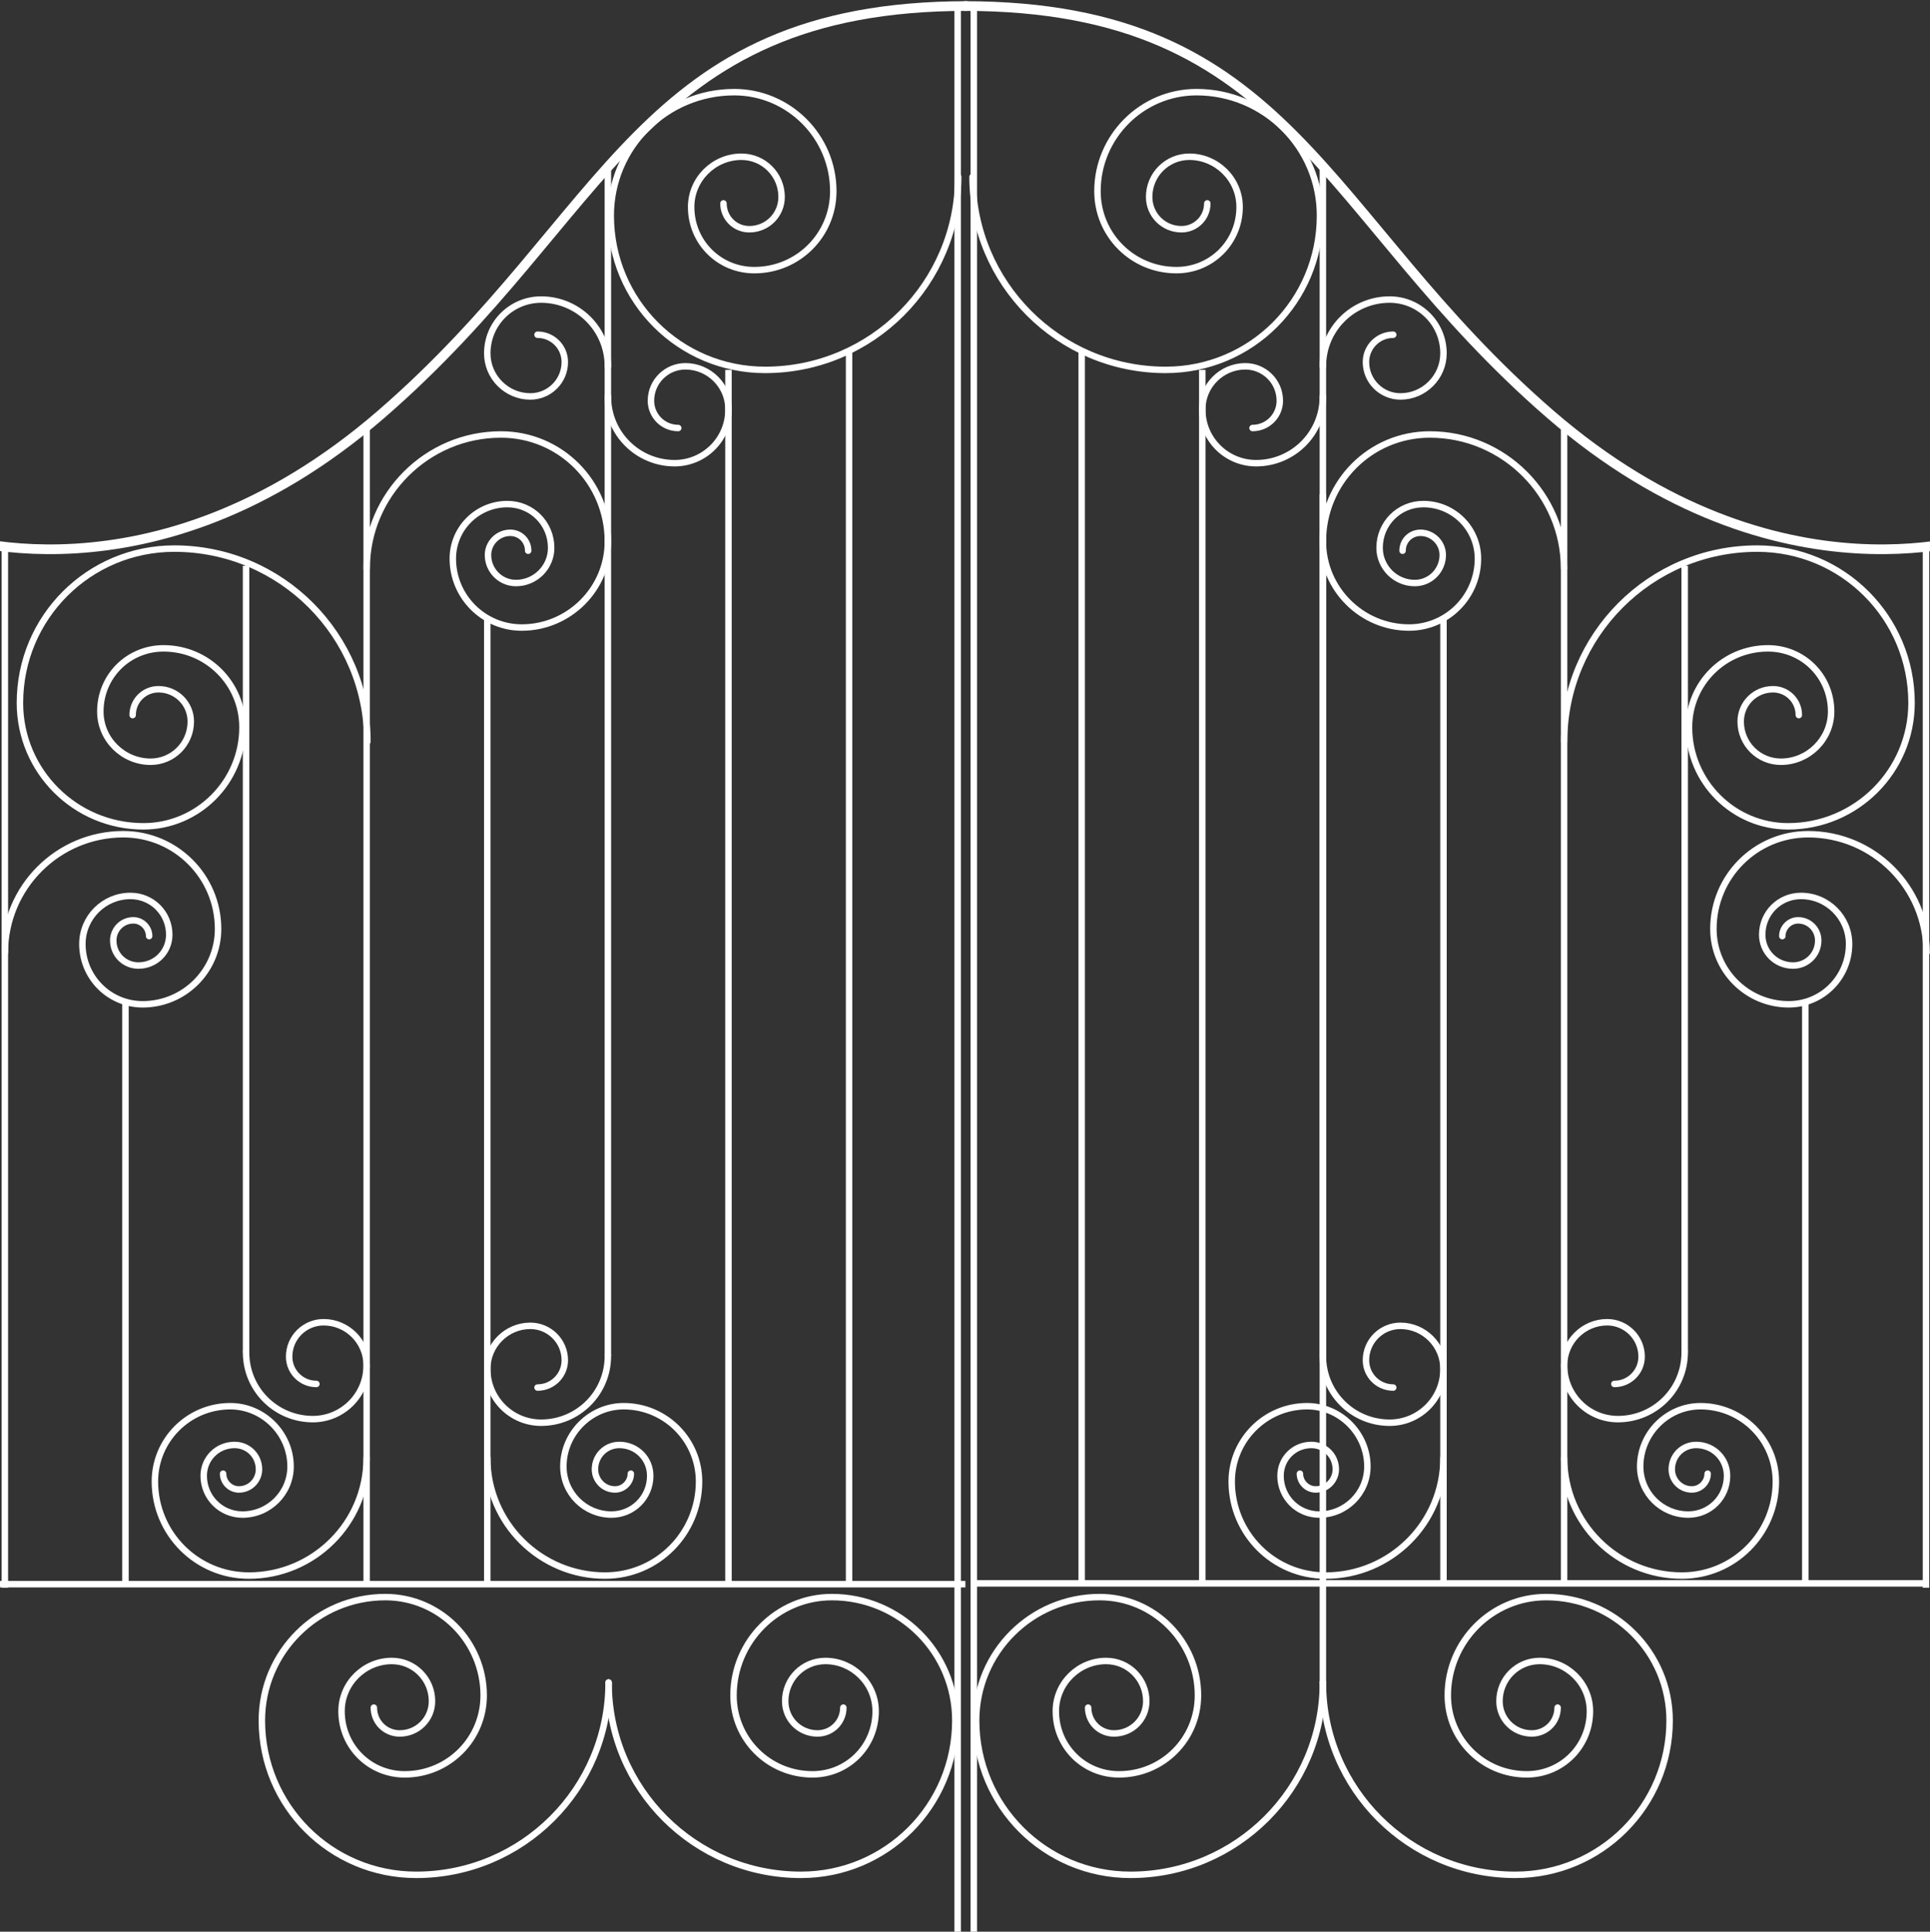 <svg width="964" height="965" viewBox="0 0 964 965" fill="none" xmlns="http://www.w3.org/2000/svg">
<rect x="0" y="0" width="964" height="965" fill="#333333" stroke="none"/>
<g clip-path="url(#clip0_183_571)">
<path d="M183.502 370.498C183.502 317.437 140.474 274.057 87.048 274.057C44.378 274.057 9.956 308.474 9.956 351.138C9.956 385.197 37.566 412.803 71.629 412.803C98.88 412.803 121.112 390.575 121.112 363.328C121.112 341.458 103.542 323.891 81.669 323.891C64.1 323.891 50.115 337.873 50.115 355.44C50.115 369.423 61.59 380.537 75.215 380.537C86.331 380.537 95.295 371.574 95.295 360.46C95.295 351.497 88.124 344.326 79.159 344.326C71.988 344.326 66.251 350.063 66.251 357.233" stroke="white" stroke-width="3.228" stroke-miterlimit="10" stroke-linecap="round"/>
<path d="M122.904 675.598V282.662" stroke="white" stroke-width="3.228" stroke-miterlimit="10"/>
<path d="M-41.677 791.4H482.188" stroke="white" stroke-width="3.228" stroke-miterlimit="10"/>
<path d="M243.383 791.4V309.551" stroke="white" stroke-width="3.228" stroke-miterlimit="10"/>
<path d="M363.86 791.4V184.786" stroke="white" stroke-width="3.228" stroke-miterlimit="10"/>
<path d="M62.666 791.4V500.641" stroke="white" stroke-width="3.228" stroke-miterlimit="10"/>
<path d="M183.144 284.095C183.144 247.168 213.263 217.052 250.195 217.052C279.956 217.052 303.622 241.073 303.622 270.471C303.622 294.134 284.259 313.494 260.594 313.494C241.59 313.494 226.171 298.077 226.171 279.076C226.171 264.018 238.363 251.828 253.423 251.828C265.614 251.828 275.295 261.508 275.295 273.698C275.295 283.378 267.407 291.265 257.725 291.265C249.837 291.265 243.741 284.812 243.741 277.283C243.741 271.188 248.761 266.169 254.857 266.169C259.877 266.169 263.821 270.113 263.821 275.132" stroke="white" stroke-width="3.228" stroke-miterlimit="10" stroke-linecap="round"/>
<path d="M243.383 728.3C243.383 760.925 269.917 787.097 302.188 787.097C328.363 787.097 349.16 765.945 349.16 740.131C349.16 719.337 332.307 702.487 311.51 702.487C295.016 702.487 281.391 716.111 281.391 732.602C281.391 745.868 292.148 756.623 305.415 756.623C316.172 756.623 324.777 748.019 324.777 737.263C324.777 728.659 317.965 721.847 309.359 721.847C302.546 721.847 297.168 727.225 297.168 734.037C297.168 739.414 301.471 744.075 307.208 744.075C311.51 744.075 315.096 740.49 315.096 736.188" stroke="white" stroke-width="3.228" stroke-miterlimit="10" stroke-linecap="round"/>
<path d="M2.426 475.903C2.426 443.278 28.96 416.748 61.589 416.748C87.764 416.748 108.92 437.9 108.92 464.072C108.92 484.866 92.067 501.717 71.27 501.717C54.418 501.717 41.151 488.093 41.151 471.601C41.151 458.336 51.908 447.58 65.175 447.58C75.932 447.58 84.537 456.185 84.537 466.94C84.537 475.545 77.725 482.357 69.119 482.357C62.306 482.357 56.569 476.979 56.569 469.808C56.569 464.431 60.872 459.77 66.609 459.77C70.912 459.77 74.498 463.355 74.498 467.657" stroke="white" stroke-width="3.228" stroke-miterlimit="10" stroke-linecap="round"/>
<path d="M478.602 88.344C478.602 141.405 435.574 184.786 382.147 184.786C339.478 184.786 305.056 150.368 305.056 107.704C305.056 73.645 332.665 46.039 366.729 46.039C393.98 46.039 416.211 68.267 416.211 95.515C416.211 117.384 398.641 134.952 376.769 134.952C359.199 134.952 345.215 120.97 345.215 103.402C345.215 89.42 356.689 78.306 370.315 78.306C381.43 78.306 390.394 87.269 390.394 98.383C390.394 107.346 383.223 114.516 374.259 114.516C367.088 114.516 361.351 108.78 361.351 101.61" stroke="white" stroke-width="3.228" stroke-miterlimit="10" stroke-linecap="round"/>
<path d="M183.143 728.3C183.143 760.925 156.609 787.097 124.338 787.097C98.163 787.097 77.366 765.945 77.366 740.131C77.366 719.337 94.219 702.487 115.016 702.487C131.51 702.487 145.135 716.111 145.135 732.602C145.135 745.868 134.378 756.623 121.111 756.623C110.354 756.623 101.749 748.019 101.749 737.263C101.749 728.659 108.561 721.847 117.167 721.847C123.98 721.847 129.358 727.225 129.358 734.037C129.358 739.414 125.056 744.075 119.318 744.075C115.016 744.075 111.43 740.49 111.43 736.188" stroke="white" stroke-width="3.228" stroke-miterlimit="10" stroke-linecap="round"/>
<path d="M303.622 677.39V83.325" stroke="white" stroke-width="3.228" stroke-miterlimit="10"/>
<path d="M303.622 677.391C303.622 696.034 288.562 710.733 270.275 710.733C255.574 710.733 243.383 698.902 243.383 683.844C243.383 672.013 253.064 662.333 264.897 662.333C274.219 662.333 282.108 669.862 282.108 679.542C282.108 687.071 276.012 693.165 268.482 693.165" stroke="white" stroke-width="3.228" stroke-miterlimit="10" stroke-linecap="round"/>
<path d="M303.622 198.051C303.622 216.694 318.682 231.393 336.969 231.393C351.67 231.393 363.861 219.562 363.861 204.504C363.861 192.673 354.18 182.993 342.347 182.993C333.024 182.993 325.136 190.522 325.136 200.202C325.136 207.731 331.232 213.826 338.762 213.826" stroke="white" stroke-width="3.228" stroke-miterlimit="10" stroke-linecap="round"/>
<path d="M183.144 791.4V212.392" stroke="white" stroke-width="3.228" stroke-miterlimit="10"/>
<path d="M424.1 791.399V175.105" stroke="white" stroke-width="3.228" stroke-miterlimit="10"/>
<path d="M2.426 793.192V274.057" stroke="white" stroke-width="3.228" stroke-miterlimit="10"/>
<path d="M962 793.192V274.057" stroke="white" stroke-width="3.228" stroke-miterlimit="10"/>
<path d="M122.904 675.598C122.904 694.241 137.964 708.94 156.251 708.94C170.952 708.94 183.143 697.109 183.143 682.051C183.143 670.22 173.462 660.54 161.629 660.54C152.307 660.54 144.418 668.069 144.418 677.749C144.418 685.278 150.514 691.373 158.044 691.373" stroke="white" stroke-width="3.228" stroke-miterlimit="10" stroke-linecap="round"/>
<path d="M303.622 182.993C303.622 164.35 288.562 149.651 270.275 149.651C255.574 149.651 243.383 161.482 243.383 176.54C243.383 188.371 253.064 198.051 264.897 198.051C274.219 198.051 282.108 190.522 282.108 180.842C282.108 173.313 276.012 167.218 268.482 167.218" stroke="white" stroke-width="3.228" stroke-miterlimit="10" stroke-linecap="round"/>
<path d="M303.98 840.517C303.98 893.578 347.008 936.6 400.076 936.6C442.746 936.6 477.168 902.183 477.168 859.519C477.168 825.46 449.558 797.854 415.495 797.854C388.244 797.854 366.371 820.082 366.371 846.971C366.371 868.84 383.941 886.408 405.813 886.408C423.383 886.408 437.367 872.425 437.367 854.858C437.367 840.876 425.893 829.762 412.267 829.762C401.152 829.762 392.188 838.725 392.188 849.839C392.188 858.802 399.359 865.972 408.323 865.972C415.495 865.972 421.232 860.236 421.232 853.065" stroke="white" stroke-width="3.228" stroke-miterlimit="10" stroke-linecap="round"/>
<path d="M303.98 840.517C303.98 893.578 260.952 936.6 207.885 936.6C165.215 936.6 130.793 902.183 130.793 859.519C130.793 825.46 158.403 797.854 192.466 797.854C219.717 797.854 241.59 820.082 241.59 846.971C241.59 868.84 224.02 886.408 202.148 886.408C184.578 886.408 170.594 872.425 170.594 854.858C170.594 840.876 182.068 829.762 195.693 829.762C206.809 829.762 215.773 838.725 215.773 849.839C215.773 858.802 208.602 865.972 199.638 865.972C192.466 865.972 186.729 860.236 186.729 853.065" stroke="white" stroke-width="3.228" stroke-miterlimit="10" stroke-linecap="round"/>
<path d="M-28.769 266.528C-28.769 266.528 75.574 306.324 190.315 207.014C305.057 107.704 319.399 3.017 483.264 3.017" stroke="white" stroke-width="4.841" stroke-miterlimit="10"/>
<path d="M478.333 972.089V2.183" stroke="white" stroke-width="3.228" stroke-miterlimit="10"/>
<path d="M781.232 370.498C781.232 317.437 824.26 274.057 877.687 274.057C920.356 274.057 954.778 308.474 954.778 351.138C954.778 385.197 927.169 412.803 893.105 412.803C865.854 412.803 843.623 390.575 843.623 363.328C843.623 341.458 861.193 323.891 883.065 323.891C900.635 323.891 914.619 337.873 914.619 355.44C914.619 369.423 903.145 380.537 889.519 380.537C878.404 380.537 869.44 371.574 869.44 360.46C869.44 351.497 876.611 344.326 885.575 344.326C892.746 344.326 898.483 350.063 898.483 357.233" stroke="white" stroke-width="3.228" stroke-miterlimit="10" stroke-linecap="round"/>
<path d="M841.471 675.598V282.662" stroke="white" stroke-width="3.228" stroke-miterlimit="10"/>
<path d="M962 791L486 791" stroke="white" stroke-width="3.228" stroke-miterlimit="10"/>
<path d="M720.993 791.4V309.551" stroke="white" stroke-width="3.228" stroke-miterlimit="10"/>
<path d="M600.515 791.4V184.786" stroke="white" stroke-width="3.228" stroke-miterlimit="10"/>
<path d="M901.71 791.4V500.641" stroke="white" stroke-width="3.228" stroke-miterlimit="10"/>
<path d="M781.232 284.095C781.232 247.168 751.113 217.052 714.18 217.052C684.419 217.052 660.754 241.073 660.754 270.471C660.754 294.134 680.116 313.494 703.782 313.494C722.786 313.494 738.204 298.077 738.204 279.076C738.204 264.018 726.013 251.828 710.953 251.828C698.762 251.828 689.081 261.508 689.081 273.698C689.081 283.378 696.969 291.265 706.65 291.265C714.539 291.265 720.634 284.812 720.634 277.283C720.634 271.188 715.615 266.169 709.519 266.169C704.499 266.169 700.555 270.113 700.555 275.132" stroke="white" stroke-width="3.228" stroke-miterlimit="10" stroke-linecap="round"/>
<path d="M720.993 728.3C720.993 760.925 694.459 787.097 662.188 787.097C636.013 787.097 615.216 765.945 615.216 740.131C615.216 719.337 632.068 702.487 652.865 702.487C669.359 702.487 682.985 716.111 682.985 732.602C682.985 745.868 672.228 756.623 658.961 756.623C648.204 756.623 639.598 748.019 639.598 737.263C639.598 728.659 646.411 721.847 655.017 721.847C661.829 721.847 667.208 727.225 667.208 734.037C667.208 739.414 662.905 744.075 657.168 744.075C652.865 744.075 649.28 740.49 649.28 736.188" stroke="white" stroke-width="3.228" stroke-miterlimit="10" stroke-linecap="round"/>
<path d="M962.308 475.903C962.308 443.278 935.774 416.748 903.144 416.748C876.969 416.748 855.813 437.9 855.813 464.072C855.813 484.866 872.666 501.717 893.463 501.717C910.316 501.717 923.583 488.093 923.583 471.601C923.583 458.336 912.826 447.58 899.559 447.58C888.802 447.58 880.196 456.185 880.196 466.94C880.196 475.545 887.009 482.357 895.614 482.357C902.427 482.357 908.164 476.979 908.164 469.808C908.164 464.431 903.861 459.77 898.124 459.77C893.822 459.77 890.236 463.355 890.236 467.657" stroke="white" stroke-width="3.228" stroke-miterlimit="10" stroke-linecap="round"/>
<path d="M485.773 88.344C485.773 141.405 528.801 184.786 582.228 184.786C624.897 184.786 659.319 150.368 659.319 107.704C659.319 73.645 631.71 46.039 597.646 46.039C570.395 46.039 548.164 68.267 548.164 95.515C548.164 117.384 565.734 134.952 587.606 134.952C605.176 134.952 619.16 120.97 619.16 103.402C619.16 89.42 607.686 78.306 594.06 78.306C582.945 78.306 573.981 87.269 573.981 98.383C573.981 107.346 581.152 114.516 590.116 114.516C597.288 114.516 603.025 108.78 603.025 101.61" stroke="white" stroke-width="3.228" stroke-miterlimit="10" stroke-linecap="round"/>
<path d="M781.232 728.3C781.232 760.925 807.766 787.097 840.037 787.097C866.213 787.097 887.009 765.945 887.009 740.131C887.009 719.337 870.157 702.487 849.36 702.487C832.866 702.487 819.24 716.111 819.24 732.602C819.24 745.868 829.997 756.623 843.264 756.623C854.021 756.623 862.627 748.019 862.627 737.263C862.627 728.659 855.814 721.847 847.209 721.847C840.396 721.847 835.017 727.225 835.017 734.037C835.017 739.414 839.32 744.075 845.057 744.075C849.36 744.075 852.946 740.49 852.946 736.188" stroke="white" stroke-width="3.228" stroke-miterlimit="10" stroke-linecap="round"/>
<path d="M660.754 677.39V83.325" stroke="white" stroke-width="3.228" stroke-miterlimit="10"/>
<path d="M660.754 841.066V247" stroke="white" stroke-width="3.228" stroke-miterlimit="10"/>
<path d="M660.754 677.391C660.754 696.034 675.814 710.733 694.101 710.733C708.802 710.733 720.993 698.902 720.993 683.844C720.993 672.013 711.312 662.333 699.479 662.333C690.156 662.333 682.268 669.862 682.268 679.542C682.268 687.071 688.364 693.165 695.893 693.165" stroke="white" stroke-width="3.228" stroke-miterlimit="10" stroke-linecap="round"/>
<path d="M660.754 198.051C660.754 216.694 645.694 231.393 627.407 231.393C612.706 231.393 600.515 219.562 600.515 204.504C600.515 192.673 610.196 182.993 622.029 182.993C631.351 182.993 639.24 190.522 639.24 200.202C639.24 207.731 633.144 213.826 625.614 213.826" stroke="white" stroke-width="3.228" stroke-miterlimit="10" stroke-linecap="round"/>
<path d="M781.232 791.4V212.392" stroke="white" stroke-width="3.228" stroke-miterlimit="10"/>
<path d="M540.275 791.399V175.105" stroke="white" stroke-width="3.228" stroke-miterlimit="10"/>
<path d="M841.471 675.598C841.471 694.241 826.412 708.94 808.125 708.94C793.424 708.94 781.232 697.109 781.232 682.051C781.232 670.22 790.914 660.54 802.746 660.54C812.069 660.54 819.958 668.069 819.958 677.749C819.958 685.278 813.862 691.373 806.332 691.373" stroke="white" stroke-width="3.228" stroke-miterlimit="10" stroke-linecap="round"/>
<path d="M660.754 182.993C660.754 164.35 675.814 149.651 694.101 149.651C708.802 149.651 720.993 161.482 720.993 176.54C720.993 188.371 711.312 198.051 699.479 198.051C690.156 198.051 682.268 190.522 682.268 180.842C682.268 173.313 688.364 167.218 695.893 167.218" stroke="white" stroke-width="3.228" stroke-miterlimit="10" stroke-linecap="round"/>
<path d="M660.754 840.517C660.754 893.578 617.726 936.6 564.658 936.6C521.989 936.6 487.566 902.183 487.566 859.519C487.566 825.46 515.176 797.854 549.24 797.854C576.491 797.854 598.363 820.082 598.363 846.971C598.363 868.84 580.794 886.408 558.921 886.408C541.351 886.408 527.367 872.425 527.367 854.858C527.367 840.876 538.841 829.762 552.467 829.762C563.582 829.762 572.547 838.725 572.547 849.839C572.547 858.802 565.375 865.972 556.411 865.972C549.24 865.972 543.503 860.236 543.503 853.065" stroke="white" stroke-width="3.228" stroke-miterlimit="10" stroke-linecap="round"/>
<path d="M660.754 840.517C660.754 893.578 703.782 936.6 756.85 936.6C799.519 936.6 833.941 902.183 833.941 859.519C833.941 825.46 806.332 797.854 772.268 797.854C745.017 797.854 723.144 820.082 723.144 846.971C723.144 868.84 740.714 886.408 762.587 886.408C780.156 886.408 794.14 872.425 794.14 854.858C794.14 840.876 782.666 829.762 769.041 829.762C757.925 829.762 748.961 838.725 748.961 849.839C748.961 858.802 756.133 865.972 765.097 865.972C772.268 865.972 778.005 860.236 778.005 853.065" stroke="white" stroke-width="3.228" stroke-miterlimit="10" stroke-linecap="round"/>
<path d="M993.503 266.528C993.503 266.528 889.16 306.324 774.419 207.014C659.678 107.704 645.335 3.017 481.471 3.017" stroke="white" stroke-width="4.841" stroke-miterlimit="10"/>
<path d="M486.402 972.089V2.183" stroke="white" stroke-width="3.228" stroke-miterlimit="10"/>
</g>
<defs>
<clipPath id="clip0_183_571">
<rect width="964" height="965" fill="white"/>
</clipPath>
</defs>
</svg>
